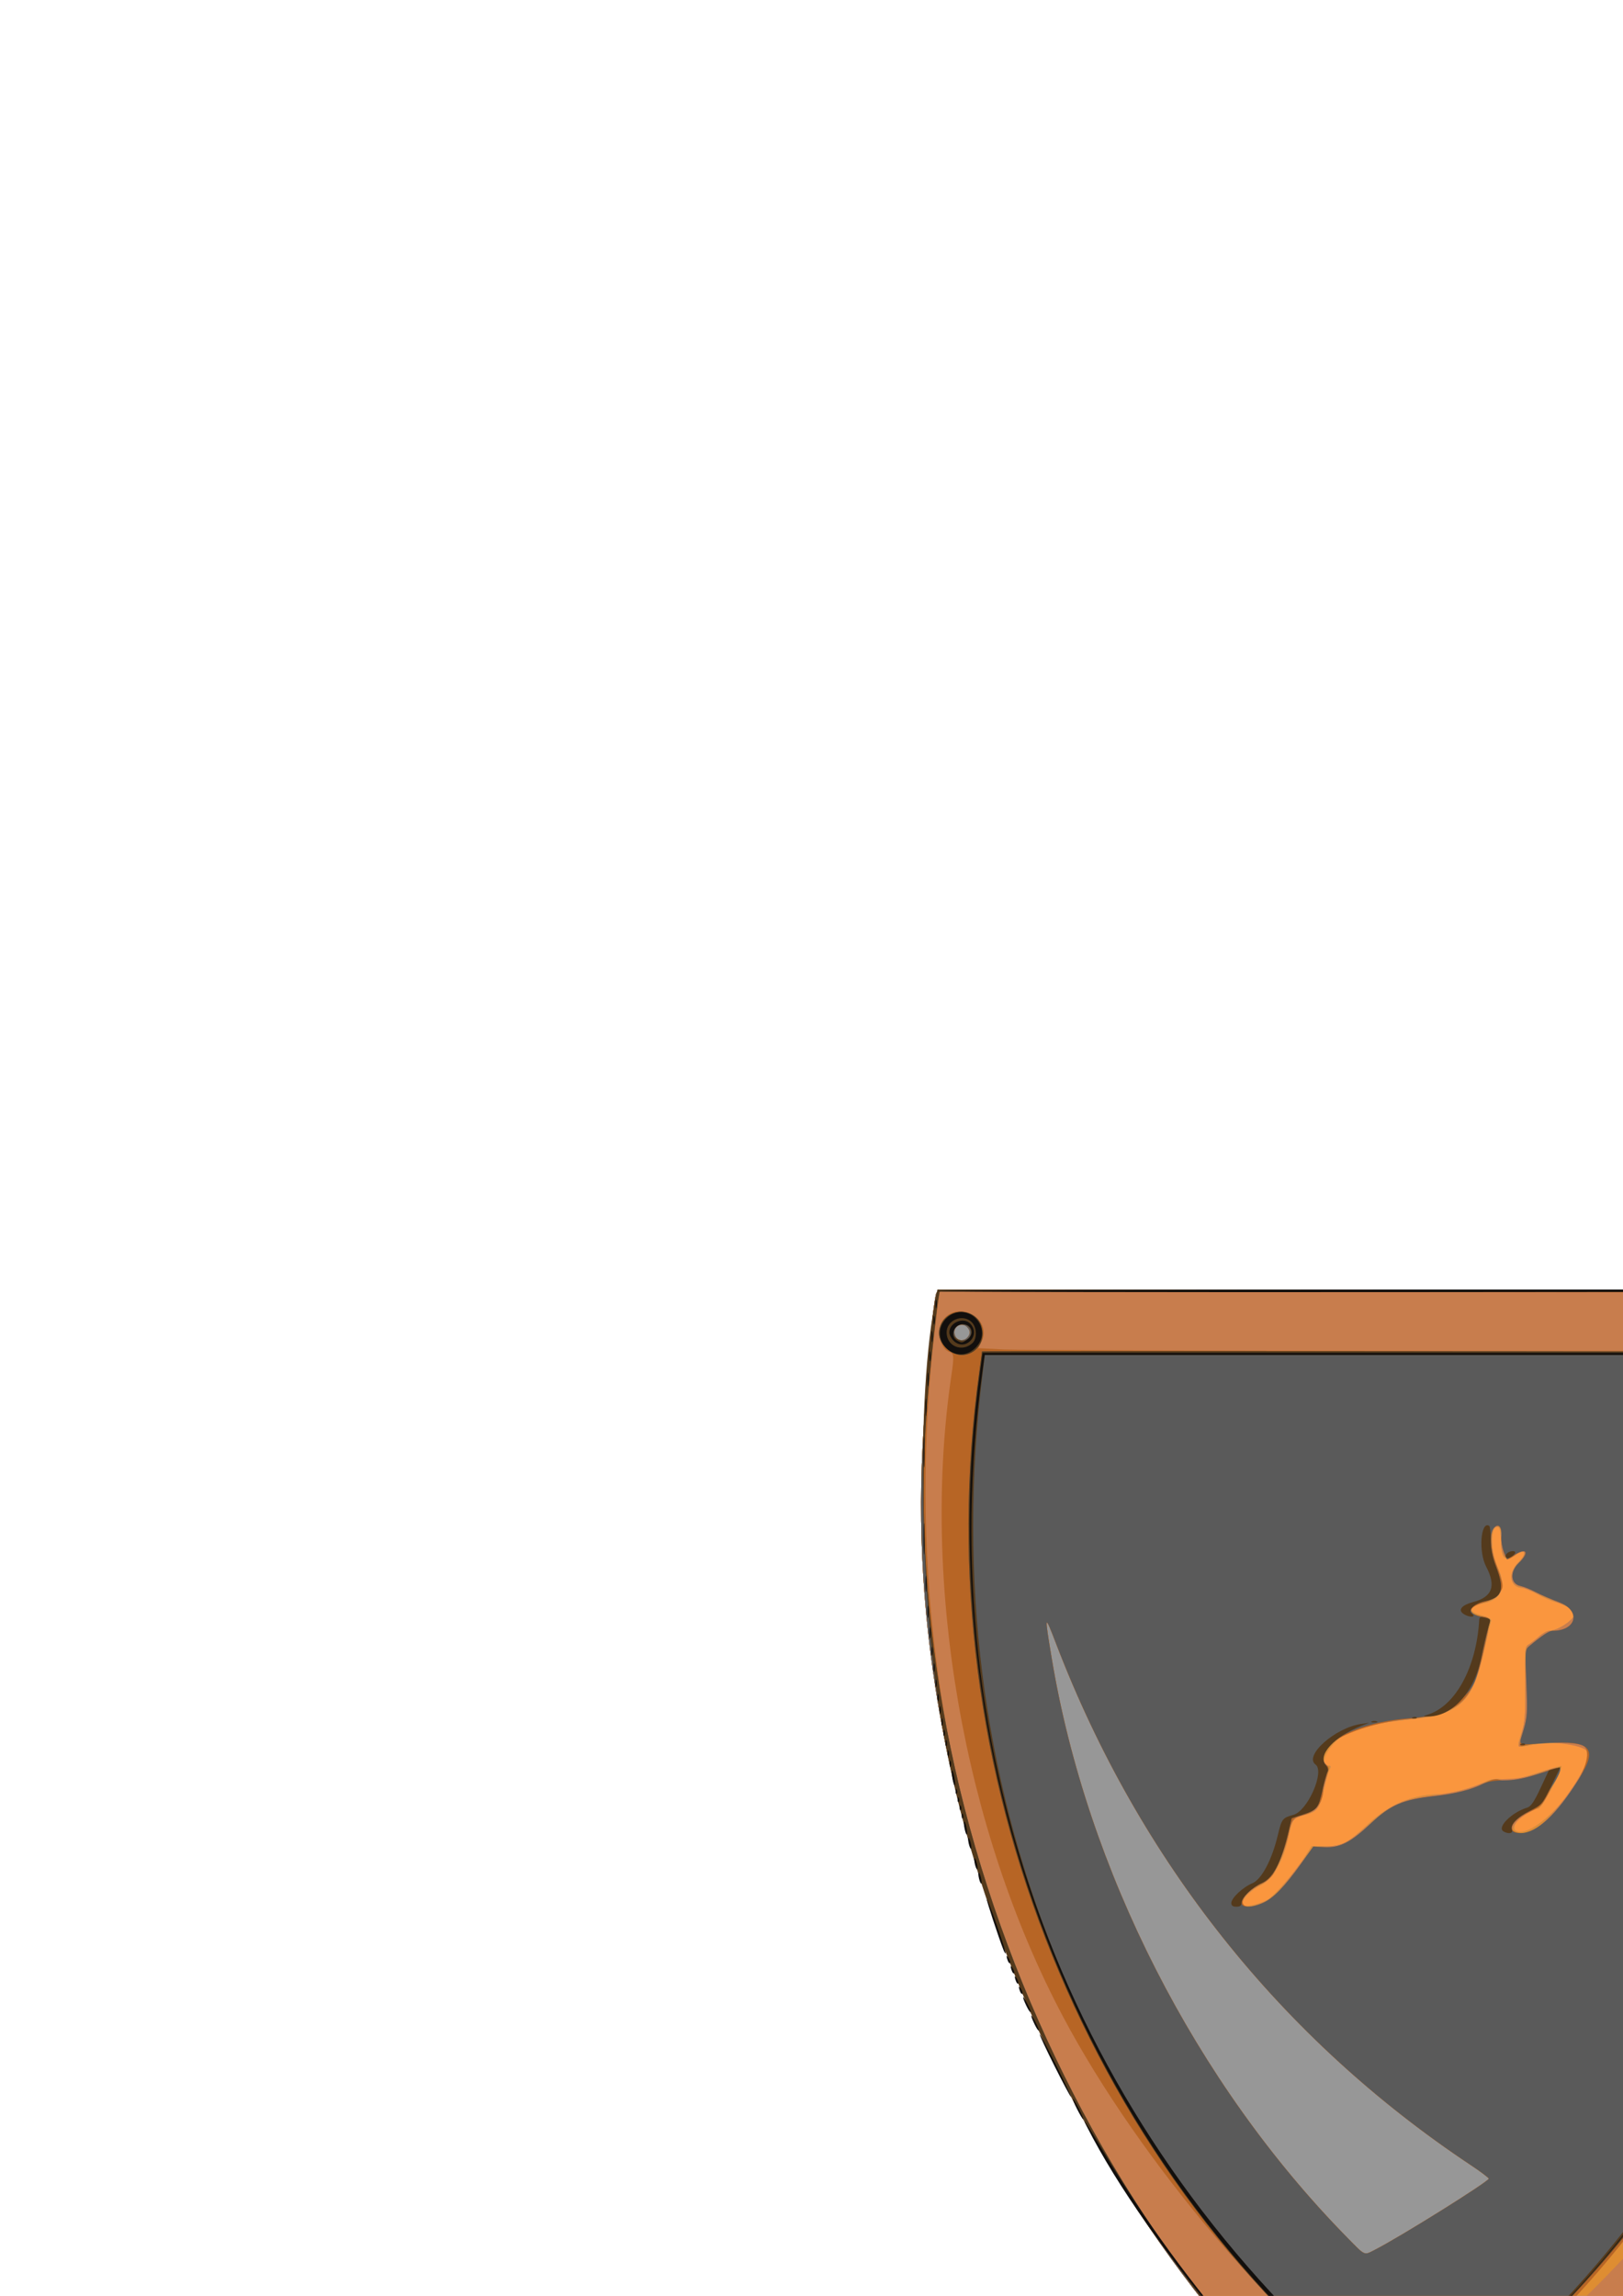 <?xml version="1.0" encoding="UTF-8" standalone="no"?>
<!-- Created with Inkscape (http://www.inkscape.org/) -->

<svg
   xmlns:dc="http://purl.org/dc/elements/1.1/"
   xmlns:cc="http://creativecommons.org/ns#"
   xmlns:rdf="http://www.w3.org/1999/02/22-rdf-syntax-ns#"
   xmlns:svg="http://www.w3.org/2000/svg"
   xmlns="http://www.w3.org/2000/svg"
   xmlns:sodipodi="http://sodipodi.sourceforge.net/DTD/sodipodi-0.dtd"
   xmlns:inkscape="http://www.inkscape.org/namespaces/inkscape"
   width="210mm"
   height="297mm"
   viewBox="0 0 210 297"
   version="1.1"
   id="svg2925"
   inkscape:version="0.92.4 (5da689c313, 2019-01-14)"
   sodipodi:docname="shield2.svg">
  <defs
     id="defs2919" />
  <sodipodi:namedview
     id="base"
     pagecolor="#ffffff"
     bordercolor="#666666"
     borderopacity="1.0"
     inkscape:pageopacity="0.0"
     inkscape:pageshadow="2"
     inkscape:zoom="0.35"
     inkscape:cx="400"
     inkscape:cy="560"
     inkscape:document-units="mm"
     inkscape:current-layer="layer1"
     showgrid="false"
     inkscape:window-width="1366"
     inkscape:window-height="705"
     inkscape:window-x="-8"
     inkscape:window-y="-8"
     inkscape:window-maximized="1" />
  <g
     inkscape:groupmode="layer"
     id="shield2"
     inkscape:label="Layer 2">
    <g
       transform="matrix(0.282,0,0,0.282,119.134,166.822)"
       id="g4611">
      <path
         style="fill:#fa963e"
         d="M 226.307,559.397 C 84.126,452.157 -5.965,261.166 0.468,80.625 1.44,53.366 5.293,7.646 7.126,1.641 7.601,0.084 19.282,0 235.271,0 h 227.645 l 0.547,3.047 C 499.389,203.1 405.396,440.135 242.344,560.675 c -3.094,2.287 -5.881,4.509 -6.193,4.938 -0.313,0.429 -4.742,-2.368 -9.844,-6.216 z"
         id="path4627"
         inkscape:connector-curvature="0" />
      <path
         style="fill:#979797"
         d="M 226.307,559.397 C 84.126,452.157 -5.965,261.166 0.468,80.625 1.44,53.366 5.293,7.646 7.126,1.641 7.601,0.084 19.282,0 235.271,0 h 227.645 l 0.547,3.047 C 499.389,203.1 405.396,440.135 242.344,560.675 c -3.094,2.287 -5.881,4.509 -6.193,4.938 -0.313,0.429 -4.742,-2.368 -9.844,-6.216 z M 158.635,280.186 c 3.455,-1.737 12.969,-12.64 18.084,-20.724 l 2.591,-4.095 6.205,0.024 c 7.789,0.03 10.25,-1.248 20.042,-10.405 9.469,-8.856 20.461,-13.423 32.304,-13.423 4.34,0 16.013,-3.137 20.844,-5.602 2.692,-1.373 4.696,-1.673 8.576,-1.282 4.175,0.421 6.927,-0.095 15.693,-2.939 5.846,-1.897 10.754,-3.311 10.905,-3.142 0.973,1.087 -8.95,19.527 -10.508,19.527 -5.826,0 -14.201,8.749 -9.93,10.373 9.944,3.781 38.473,-30.746 31.32,-37.905 -2.421,-2.423 -15.812,-3.294 -24.88,-1.617 -6.764,1.25 -6.447,1.671 -4.205,-5.587 1.62,-5.248 1.833,-8.249 1.611,-22.751 -0.234,-15.3 -0.113,-16.786 1.441,-17.656 0.933,-0.523 3.098,-2.181 4.811,-3.685 1.713,-1.504 3.788,-2.734 4.612,-2.734 2.95,0 8.606,-2.987 10.731,-5.668 l 2.164,-2.73 -3.102,-1.906 c -1.706,-1.048 -4.751,-2.357 -6.767,-2.909 -2.016,-0.551 -5.847,-2.234 -8.513,-3.739 -2.666,-1.505 -5.658,-2.743 -6.647,-2.75 -5.719,-0.046 -6.772,-6.795 -1.831,-11.735 4.165,-4.165 3.297,-6.577 -1.213,-3.366 -4.943,3.519 -6.724,1.718 -6.724,-6.799 0,-2.839 -0.459,-5.446 -1.019,-5.792 -3.841,-2.374 -4.186,10.491 -0.491,18.332 4.09,8.679 1.809,14.746 -6.132,16.314 -7.473,1.476 -7.923,3.962 -1.045,5.763 2.978,0.78 4.34,1.592 4.084,2.437 -0.211,0.697 -1.368,5.697 -2.571,11.111 -6.014,27.067 -10.791,31.613 -35.973,34.24 -18.936,1.975 -27.325,4.612 -33.124,10.412 -4.958,4.958 -6.463,10.661 -2.814,10.661 1.011,0 1.112,0.424 0.412,1.731 -0.51,0.952 -1.621,4.855 -2.47,8.672 -2.061,9.268 -3.116,10.716 -8.886,12.195 -5.386,1.38 -5.746,1.853 -7.424,9.746 -2.455,11.544 -7.099,19.717 -12.783,22.498 -5.093,2.492 -9.444,7.149 -8.343,8.93 0.789,1.276 6.494,0.223 10.965,-2.024 z"
         id="path4625"
         inkscape:connector-curvature="0" />
      <path
         style="fill:#de8d32"
         d="M 226.307,559.397 C 84.126,452.157 -5.965,261.166 0.468,80.625 1.44,53.366 5.293,7.646 7.126,1.641 7.601,0.084 19.282,0 235.271,0 h 227.645 l 0.547,3.047 C 499.389,203.1 405.396,440.135 242.344,560.675 c -3.094,2.287 -5.881,4.509 -6.193,4.938 -0.313,0.429 -4.742,-2.368 -9.844,-6.216 z m 7.499,-18.694 c 0.746,-1.19 0.746,-2.091 0,-3.281 -2.628,-4.193 -8.3,-0.795 -5.963,3.573 1.225,2.289 4.444,2.131 5.963,-0.291 z m -25.409,-100.2 c 11.237,-5.686 52.228,-31.291 52.228,-32.624 0,-0.397 -3.691,-3.178 -8.203,-6.18 C 165.453,343.837 100.309,261.984 62.178,162.656 c -5.442,-14.177 -5.494,-14.015 -2.071,6.562 16.127,96.969 66.112,194.972 135.44,265.547 8.641,8.797 7.665,8.361 12.85,5.737 z M 158.635,280.186 c 3.455,-1.737 12.969,-12.64 18.084,-20.724 l 2.591,-4.095 6.205,0.024 c 7.789,0.03 10.25,-1.248 20.042,-10.405 9.469,-8.856 20.461,-13.423 32.304,-13.423 4.34,0 16.013,-3.137 20.844,-5.602 2.692,-1.373 4.696,-1.673 8.576,-1.282 4.175,0.421 6.927,-0.095 15.693,-2.939 5.846,-1.897 10.754,-3.311 10.905,-3.142 0.973,1.087 -8.95,19.527 -10.508,19.527 -5.826,0 -14.201,8.749 -9.93,10.373 9.944,3.781 38.473,-30.746 31.32,-37.905 -2.421,-2.423 -15.812,-3.294 -24.88,-1.617 -6.764,1.25 -6.447,1.671 -4.205,-5.587 1.62,-5.248 1.833,-8.249 1.611,-22.751 -0.234,-15.3 -0.113,-16.786 1.441,-17.656 0.933,-0.523 3.098,-2.181 4.811,-3.685 1.713,-1.504 3.788,-2.734 4.612,-2.734 2.95,0 8.606,-2.987 10.731,-5.668 l 2.164,-2.73 -3.102,-1.906 c -1.706,-1.048 -4.751,-2.357 -6.767,-2.909 -2.016,-0.551 -5.847,-2.234 -8.513,-3.739 -2.666,-1.505 -5.658,-2.743 -6.647,-2.75 -5.719,-0.046 -6.772,-6.795 -1.831,-11.735 4.165,-4.165 3.297,-6.577 -1.213,-3.366 -4.943,3.519 -6.724,1.718 -6.724,-6.799 0,-2.839 -0.459,-5.446 -1.019,-5.792 -3.841,-2.374 -4.186,10.491 -0.491,18.332 4.09,8.679 1.809,14.746 -6.132,16.314 -7.473,1.476 -7.923,3.962 -1.045,5.763 2.978,0.78 4.34,1.592 4.084,2.437 -0.211,0.697 -1.368,5.697 -2.571,11.111 -6.014,27.067 -10.791,31.613 -35.973,34.24 -18.936,1.975 -27.325,4.612 -33.124,10.412 -4.958,4.958 -6.463,10.661 -2.814,10.661 1.011,0 1.112,0.424 0.412,1.731 -0.51,0.952 -1.621,4.855 -2.47,8.672 -2.061,9.268 -3.116,10.716 -8.886,12.195 -5.386,1.38 -5.746,1.853 -7.424,9.746 -2.455,11.544 -7.099,19.717 -12.783,22.498 -5.093,2.492 -9.444,7.149 -8.343,8.93 0.789,1.276 6.494,0.223 10.965,-2.024 z M 447.556,25.078 c 0.746,-1.19 0.746,-2.091 0,-3.281 -1.519,-2.423 -4.738,-2.58 -5.963,-0.291 -2.337,4.367 3.334,7.765 5.963,3.573 z m -425.625,-3.75 c 0.746,-1.19 0.746,-2.091 0,-3.281 -2.628,-4.193 -8.3,-0.795 -5.963,3.573 1.225,2.289 4.444,2.131 5.963,-0.291 z"
         id="path4623"
         inkscape:connector-curvature="0" />
      <path
         style="fill:#c87d4d"
         d="M 226.307,559.397 C 84.126,452.157 -5.965,261.166 0.468,80.625 1.44,53.366 5.293,7.646 7.126,1.641 7.601,0.084 19.282,0 235.271,0 h 227.645 l 0.547,3.047 C 499.389,203.1 405.396,440.135 242.344,560.675 c -3.094,2.287 -5.881,4.509 -6.193,4.938 -0.313,0.429 -4.742,-2.368 -9.844,-6.216 z m 7.499,-18.694 c 0.746,-1.19 0.746,-2.091 0,-3.281 -2.628,-4.193 -8.3,-0.795 -5.963,3.573 1.225,2.289 4.444,2.131 5.963,-0.291 z m 22.601,-37.266 c 0.933,-1.031 1.486,-1.875 1.228,-1.875 -0.258,0 -1.232,0.844 -2.166,1.875 -0.933,1.031 -1.486,1.875 -1.228,1.875 0.258,0 1.232,-0.844 2.166,-1.875 z m 24.375,-19.561 C 405.73,380.088 474.249,202.091 450.989,41.719 c -0.523,-3.609 -0.96,-7.019 -0.97,-7.577 -0.012,-0.651 -1.804,-0.867 -5.001,-0.601 -4.584,0.38 -5.215,0.18 -7.897,-2.501 -4.716,-4.716 -6.262,-4.017 -5.478,2.476 2.611,21.608 3.329,29.069 4.345,45.125 9.864,155.913 -48.201,300.319 -165.52,411.644 -12.901,12.242 -9.877,10.363 10.312,-6.407 z m -72.385,-43.374 c 11.237,-5.686 52.228,-31.291 52.228,-32.624 0,-0.397 -3.691,-3.178 -8.203,-6.18 C 165.453,343.837 100.309,261.984 62.178,162.656 c -5.442,-14.177 -5.494,-14.015 -2.071,6.562 16.127,96.969 66.112,194.972 135.44,265.547 8.641,8.797 7.665,8.361 12.85,5.737 z M 158.054,280.667 c 3.757,-1.769 7.168,-5.394 15.235,-16.186 l 6.577,-8.8 5.926,-0.16 c 7.515,-0.203 10.376,-1.713 20.59,-10.864 9.141,-8.19 14.428,-10.681 26,-12.25 13.033,-1.767 16.918,-2.63 23.275,-5.173 4.597,-1.839 8.208,-2.57 13.367,-2.705 5.078,-0.133 9.446,-1 15.506,-3.078 10.111,-3.467 10.102,-3.481 4.826,7.024 -3.952,7.869 -4.478,8.479 -9.569,11.098 -11.457,5.894 -10.453,13.765 1.059,8.302 8.734,-4.144 26.858,-29.442 25.363,-35.401 -1.034,-4.118 -23.16,-6.27 -30.777,-2.993 -1.467,0.631 -1.446,0.159 0.249,-5.725 1.562,-5.42 1.827,-9.008 1.71,-23.181 -0.122,-14.862 0.043,-16.87 1.448,-17.656 0.872,-0.488 2.987,-2.118 4.7,-3.622 1.713,-1.504 3.993,-2.734 5.068,-2.734 4.466,0 13.388,-6.905 11.943,-9.242 -0.281,-0.455 -3.157,-1.795 -6.39,-2.979 -3.234,-1.184 -8.2,-3.296 -11.036,-4.693 -2.836,-1.397 -6.495,-2.83 -8.131,-3.184 -4.955,-1.072 -5.297,-6.599 -0.692,-11.204 4.246,-4.246 3.283,-6.783 -1.328,-3.5 -4.784,3.406 -6.724,1.127 -6.724,-7.898 0,-3.956 -0.323,-5.112 -1.429,-5.112 -3.947,0 -3.927,9.786 0.039,19.547 3.544,8.721 1.901,12.984 -5.805,15.059 -8.059,2.17 -8.799,5.366 -1.524,6.582 4.255,0.711 4.226,0.088 0.749,16 -5.23,23.936 -10.768,28.706 -36.475,31.414 -24.705,2.602 -43.094,13.1 -35.772,20.422 1.253,1.253 1.151,2.426 -0.929,10.622 -2.708,10.675 -2.507,10.394 -9.023,12.598 -5.719,1.934 -5.743,1.968 -7.734,10.674 -2.148,9.396 -6.851,18.445 -10.548,20.292 -13.737,6.865 -13.495,15.184 0.254,8.709 z M 447.556,25.078 c 0.746,-1.19 0.746,-2.091 0,-3.281 -1.519,-2.423 -4.738,-2.58 -5.963,-0.291 -2.337,4.367 3.334,7.765 5.963,3.573 z m -425.625,-3.75 c 0.746,-1.19 0.746,-2.091 0,-3.281 -2.628,-4.193 -8.3,-0.795 -5.963,3.573 1.225,2.289 4.444,2.131 5.963,-0.291 z"
         id="path4621"
         inkscape:connector-curvature="0" />
      <path
         style="fill:#b76525"
         d="M 226.307,559.397 C 84.126,452.157 -5.965,261.166 0.468,80.625 1.44,53.366 5.293,7.646 7.126,1.641 7.601,0.084 19.282,0 235.271,0 h 227.645 l 0.547,3.047 C 499.389,203.1 405.396,440.135 242.344,560.675 c -3.094,2.287 -5.881,4.509 -6.193,4.938 -0.313,0.429 -4.742,-2.368 -9.844,-6.216 z m 18.509,-2.649 C 406.111,433.826 491.052,220.858 462.827,10.142 L 461.657,1.406 235.17,1.17 8.683,0.934 7.555,9.607 C -18.657,211.07 52.083,404.931 199.236,534.907 c 34.424,30.406 34.373,30.381 45.58,21.841 z m -19.712,-8.681 c -7.392,-4.097 -5.981,-15.666 2.24,-18.379 3.922,-1.294 6.648,-0.587 10.067,2.613 8.668,8.115 -1.835,21.57 -12.307,15.766 z m 8.703,-7.364 c 0.746,-1.19 0.746,-2.091 0,-3.281 -2.628,-4.193 -8.3,-0.795 -5.963,3.573 1.225,2.289 4.444,2.131 5.963,-0.291 z M 221.25,517.863 C 164.135,474.919 100.327,399.545 65.388,333.75 19.695,247.701 -0.013,134.671 14.062,39.375 15.367,30.543 15.255,29.27 13.115,28.59 8.691,27.186 6.971,18.055 10.327,13.788 17.621,4.515 33.169,13.714 27.789,24.119 l -1.44,2.784 11.904,0.607 c 6.547,0.334 97.592,0.609 202.321,0.611 l 190.418,0.004 0.651,5.391 c 2.611,21.608 3.329,29.069 4.345,45.125 C 446.828,249.983 363.437,431.221 232.031,521.914 l -2.812,1.941 z m -12.853,-77.36 c 11.237,-5.686 52.228,-31.291 52.228,-32.624 0,-0.397 -3.691,-3.178 -8.203,-6.18 C 165.453,343.837 100.309,261.984 62.178,162.656 c -5.442,-14.177 -5.494,-14.015 -2.071,6.562 16.127,96.969 66.112,194.972 135.44,265.547 8.641,8.797 7.665,8.361 12.85,5.737 z M 157.176,281.315 c 4.699,-2.134 9.908,-7.524 17.403,-18.007 l 5.605,-7.839 4.98,0.316 c 7.074,0.448 12.024,-2.065 21.333,-10.834 9.072,-8.545 14.758,-10.989 29.285,-12.583 9.791,-1.075 16.951,-2.953 23.159,-6.075 3.276,-1.647 4.966,-2.006 6.576,-1.394 3.027,1.151 11.518,-0.344 20.436,-3.599 8.767,-3.2 8.696,-3.361 3.282,7.418 -3.887,7.739 -4.539,8.516 -8.672,10.344 -10.078,4.456 -12.551,10.313 -4.355,10.313 12.147,0 36.166,-34.587 27.818,-40.057 -2.73,-1.789 -18.285,-1.968 -25.822,-0.297 -4.123,0.914 -4.027,1.329 -1.612,-6.993 1.708,-5.886 1.839,-8.113 1.276,-21.692 -0.586,-14.121 -0.509,-15.23 1.143,-16.601 6.169,-5.118 9.278,-7.173 10.852,-7.173 11.119,0 13.27,-9.302 3.03,-13.107 -3.568,-1.326 -8.386,-3.418 -10.706,-4.649 -2.32,-1.231 -5.48,-2.502 -7.021,-2.824 -4.556,-0.952 -4.973,-6.455 -0.794,-10.505 4.93,-4.779 3.44,-7.735 -1.815,-3.601 -1.311,1.031 -2.79,1.875 -3.286,1.875 -1.279,0 -3.338,-7.919 -2.797,-10.754 0.567,-2.967 -1.125,-5.468 -2.93,-4.329 -2.308,1.456 -2.377,9.352 -0.134,15.551 4.324,11.956 4.346,12.134 1.832,15.266 -1.364,1.7 -3.773,3.228 -6.023,3.818 -8.187,2.15 -9.017,5.41 -1.688,6.634 4.224,0.706 4.189,0.044 0.842,15.531 -5.073,23.477 -11.458,29.414 -33.841,31.468 -26.16,2.4 -47.838,14.275 -38.51,21.095 1.494,1.092 1.504,1.49 0.138,5.512 -0.809,2.384 -1.474,4.847 -1.477,5.474 -0.029,6.286 -3.229,10.59 -8.944,12.029 -5.028,1.266 -5.441,1.779 -6.903,8.577 -1.169,5.433 -3.916,12.691 -6.877,18.172 -0.955,1.767 -3.288,3.771 -5.817,4.995 -11.895,5.758 -10.901,13.946 1.034,8.526 z M 21.931,21.328 c 0.746,-1.19 0.746,-2.091 0,-3.281 -2.628,-4.193 -8.3,-0.795 -5.963,3.573 1.225,2.289 4.444,2.131 5.963,-0.291 z M 438.157,32.089 c -6.645,-5.383 -5.013,-15.402 2.937,-18.026 10.985,-3.625 18.232,11.55 8.703,18.224 -2.779,1.947 -9.126,1.839 -11.64,-0.198 z m 9.399,-7.01 c 0.746,-1.19 0.746,-2.091 0,-3.281 -1.519,-2.423 -4.738,-2.58 -5.963,-0.291 -2.337,4.367 3.334,7.765 5.963,3.573 z"
         id="path4619"
         inkscape:connector-curvature="0" />
      <path
         style="fill:#5a5a5a"
         d="M 226.307,559.397 C 84.126,452.157 -5.965,261.166 0.468,80.625 1.44,53.366 5.293,7.646 7.126,1.641 7.601,0.084 19.282,0 235.271,0 h 227.645 l 0.547,3.047 C 499.389,203.1 405.396,440.135 242.344,560.675 c -3.094,2.287 -5.881,4.509 -6.193,4.938 -0.313,0.429 -4.742,-2.368 -9.844,-6.216 z m 23.451,-6.239 C 410.491,424.935 489.245,224.607 463.072,10.547 L 461.897,0.938 H 235.272 8.646 L 8.107,3.984 C 7.388,8.05 5.028,29.319 3.556,45 -14.633,238.77 79.884,452.738 232.018,562.191 c 3.462,2.491 2.995,2.728 17.74,-9.034 z M 223.5,546.188 c -3.408,-3.408 -4.144,-7.252 -2.14,-11.171 4.063,-7.944 16.176,-6.83 18.503,1.702 2.735,10.027 -9.009,16.822 -16.363,9.469 z m 10.306,-5.484 c 0.746,-1.19 0.746,-2.091 0,-3.281 -2.628,-4.193 -8.3,-0.795 -5.963,3.573 1.225,2.289 4.444,2.131 5.963,-0.291 z m -13.164,-23.478 C 76.903,407.746 1.471,221.483 26.774,38.509 27.517,33.134 28.125,28.598 28.125,28.428 c 0,-0.169 90.594,-0.201 201.321,-0.071 L 430.766,28.594 431.879,37.5 c 22.519,180.221 -40.566,348.544 -173.612,463.225 -28.156,24.27 -27.692,24.066 -37.625,16.5 z m -12.245,-76.722 c 11.237,-5.686 52.228,-31.291 52.228,-32.624 0,-0.397 -3.691,-3.178 -8.203,-6.18 C 165.453,343.837 100.309,261.984 62.178,162.656 c -5.442,-14.177 -5.494,-14.015 -2.071,6.562 16.127,96.969 66.112,194.972 135.44,265.547 8.641,8.797 7.665,8.361 12.85,5.737 z M 157.176,281.315 c 4.691,-2.13 9.908,-7.523 17.356,-17.942 l 5.557,-7.774 5.063,0.235 c 7.187,0.333 12.092,-2.168 21.346,-10.884 9.072,-8.545 14.758,-10.989 29.285,-12.583 9.249,-1.015 16.941,-2.942 22.066,-5.528 2.232,-1.126 5.451,-1.675 9.844,-1.679 4.708,-0.004 9.037,-0.811 15.531,-2.895 4.952,-1.589 9.262,-2.89 9.578,-2.89 3.41,0 -8.255,17.252 -13.405,19.826 -8.936,4.466 -11.31,10.174 -4.231,10.174 7.501,0 16.542,-8.428 26.982,-25.152 8.677,-13.899 5.443,-17.435 -14.802,-16.187 -14.519,0.896 -13.005,1.751 -10.736,-6.067 1.689,-5.818 1.821,-8.092 1.26,-21.633 -0.586,-14.121 -0.509,-15.23 1.143,-16.601 6.169,-5.118 9.278,-7.173 10.852,-7.173 11.119,0 13.27,-9.302 3.03,-13.107 -3.568,-1.326 -8.386,-3.418 -10.706,-4.649 -2.32,-1.231 -5.48,-2.502 -7.021,-2.824 -4.556,-0.952 -4.973,-6.455 -0.794,-10.505 5.157,-4.998 3.708,-7.252 -2.305,-3.586 l -3.09,1.884 -1.398,-3.347 c -0.769,-1.841 -1.3,-5.012 -1.18,-7.047 0.269,-4.56 -1.133,-6.324 -3.303,-4.155 -2.323,2.323 -1.983,10.527 0.729,17.562 4.176,10.832 3.091,14.487 -4.797,16.148 -8.407,1.771 -8.918,5.989 -0.903,7.458 2.877,0.527 3.468,0.975 2.964,2.242 -0.347,0.871 -1.651,6.224 -2.898,11.896 -3.548,16.131 -4.052,17.326 -9.731,23.053 -6.419,6.473 -10.537,7.948 -25.803,9.244 -24.851,2.109 -44.072,13.312 -36.74,21.413 0.912,1.008 1.165,2.126 0.682,3.009 -0.423,0.773 -1.486,4.655 -2.362,8.626 -1.796,8.145 -2.375,8.843 -9.179,11.061 l -4.874,1.589 -1.539,6.471 c -3.327,13.992 -6.983,20.984 -12.169,23.272 -4.514,1.991 -9.288,6.645 -9.288,9.053 0,2.405 4.684,2.402 9.988,-0.007 z M 437.25,30.562 c -3.408,-3.408 -4.144,-7.252 -2.14,-11.171 4.063,-7.944 16.176,-6.83 18.503,1.702 2.735,10.026 -9.009,16.822 -16.363,9.469 z m 10.306,-5.484 c 0.746,-1.19 0.746,-2.091 0,-3.281 -1.519,-2.423 -4.738,-2.58 -5.963,-0.291 -2.337,4.367 3.334,7.765 5.963,3.573 z M 11.625,26.812 C 8.217,23.404 7.481,19.561 9.485,15.641 13.505,7.781 25.73,8.792 27.96,17.168 30.721,27.546 19.176,34.363 11.625,26.812 Z m 10.306,-5.484 c 0.746,-1.19 0.746,-2.091 0,-3.281 -2.628,-4.193 -8.3,-0.795 -5.963,3.573 1.225,2.289 4.444,2.131 5.963,-0.291 z"
         id="path4617"
         inkscape:connector-curvature="0" />
      <path
         style="fill:#543a1c"
         d="M 228.619,560.95 C 122.26,483.129 36.868,343.989 10.858,206.125 -0.649,145.133 -2.414,49.025 7.12,2.578 L 7.649,0 H 235.245 462.841 l 1.059,7.734 C 492.275,214.947 415.195,417.076 257.812,548.164 c -22.632,18.85 -21.552,18.378 -29.194,12.786 z m 21.139,-7.793 C 410.491,424.935 489.245,224.607 463.072,10.547 L 461.897,0.938 H 235.272 8.646 L 8.107,3.984 C 7.388,8.05 5.028,29.319 3.556,45 -14.633,238.77 79.884,452.738 232.018,562.191 c 3.462,2.491 2.995,2.728 17.74,-9.034 z M 223.5,546.188 c -3.408,-3.408 -4.144,-7.252 -2.14,-11.171 4.063,-7.944 16.176,-6.83 18.503,1.702 2.735,10.027 -9.009,16.822 -16.363,9.469 z m 10.875,-5.25 c 0.713,-1.332 0.713,-2.418 0,-3.75 -1.771,-3.309 -7.5,-1.877 -7.5,1.875 0,3.752 5.729,5.184 7.5,1.875 z M 220.642,517.225 C 76.903,407.746 1.471,221.483 26.774,38.509 27.517,33.134 28.125,28.598 28.125,28.428 c 0,-0.169 90.594,-0.201 201.321,-0.071 L 430.766,28.594 431.879,37.5 c 22.519,180.221 -40.566,348.544 -173.612,463.225 -28.156,24.27 -27.692,24.066 -37.625,16.5 z m 16.7,-1.367 C 379.894,408.955 460.168,207.468 429.699,33.047 L 429.166,30 H 229.299 29.433 l -1.121,9.141 C 5.421,225.784 75.563,401.113 217.89,513.013 c 12.378,9.732 10.612,9.474 19.452,2.844 z M 142.5,281.434 c 0,-2.294 5.287,-7.253 9.692,-9.09 4.185,-1.746 8.915,-10.652 11.598,-21.838 1.861,-7.759 2.137,-8.122 7.275,-9.56 6.505,-1.821 14.404,-19.89 10.078,-23.054 -5.471,-4 8.944,-16.84 20.889,-18.607 l 3.75,-0.555 -3.333,1.304 c -12.798,5.006 -20.652,13.656 -16.532,18.208 0.912,1.008 1.165,2.126 0.682,3.009 -0.423,0.773 -1.486,4.655 -2.362,8.626 -1.796,8.145 -2.375,8.843 -9.179,11.061 l -4.874,1.589 -1.539,6.471 c -3.327,13.992 -6.983,20.984 -12.169,23.272 -4.514,1.991 -9.288,6.645 -9.288,9.053 0,1.298 -0.656,1.803 -2.344,1.803 -1.634,0 -2.344,-0.512 -2.344,-1.691 z m 124.822,-32.894 c -3.014,-1.91 3.89,-8.747 10.988,-10.88 1.631,-0.49 3.21,-2.803 5.985,-8.772 2.073,-4.458 3.819,-8.177 3.88,-8.264 0.061,-0.087 1.279,-0.451 2.708,-0.81 l 2.597,-0.652 -4.181,8.59 c -4.075,8.372 -4.326,8.662 -9.904,11.45 -5.942,2.969 -9.055,6.327 -8.121,8.761 0.605,1.576 -1.819,1.931 -3.952,0.579 z m 8.128,-40.118 c 0.677,-0.271 1.485,-0.238 1.797,0.074 0.312,0.312 -0.242,0.533 -1.23,0.492 -1.092,-0.045 -1.314,-0.267 -0.566,-0.566 z m -68.496,-10.293 c 0.645,-0.26 1.699,-0.26 2.344,0 0.645,0.26 0.117,0.473 -1.172,0.473 -1.289,0 -1.816,-0.213 -1.172,-0.473 z m 18.809,-1.895 c 0.677,-0.271 1.485,-0.238 1.797,0.074 0.312,0.312 -0.242,0.533 -1.23,0.492 -1.092,-0.045 -1.314,-0.267 -0.566,-0.566 z m 6.744,-1.173 c 12.799,-3.893 22.486,-21.635 23.736,-43.472 0.076,-1.33 0.604,-1.564 2.472,-1.096 3.084,0.774 2.972,0.36 1.461,5.378 -0.725,2.408 -2.039,8.084 -2.921,12.613 -3.206,16.462 -13.67,27.849 -25.156,27.372 -1.664,-0.069 -1.606,-0.183 0.407,-0.795 z m 16.38,-46.366 c -2.452,-1.793 -0.586,-3.965 4.582,-5.332 8.821,-2.334 10.647,-7.34 5.943,-16.288 -3.555,-6.762 -2.48,-21.076 1.403,-18.676 0.411,0.254 0.748,3.175 0.748,6.491 0,4.127 0.714,7.88 2.263,11.898 4.176,10.832 3.091,14.487 -4.797,16.148 -4.947,1.042 -8.283,4.135 -6.179,5.73 2.432,1.844 -1.441,1.874 -3.963,0.031 z m 19.631,-26.007 c -0.67,-1.084 1.159,-2.65 3.124,-2.674 1.747,-0.021 1.417,1.257 -0.66,2.553 -1.303,0.814 -2.014,0.849 -2.464,0.121 z M 437.25,30.562 c -3.408,-3.408 -4.144,-7.252 -2.14,-11.171 4.063,-7.944 16.176,-6.83 18.503,1.702 2.735,10.026 -9.009,16.822 -16.363,9.469 z m 10.875,-5.25 c 0.713,-1.332 0.713,-2.418 0,-3.75 -1.771,-3.309 -7.5,-1.877 -7.5,1.875 0,3.752 5.729,5.184 7.5,1.875 z m -436.5,1.5 C 8.217,23.404 7.481,19.561 9.485,15.641 13.505,7.781 25.73,8.792 27.96,17.168 30.721,27.546 19.176,34.363 11.625,26.812 Z m 10.875,-5.25 c 0.713,-1.332 0.713,-2.418 0,-3.75 -1.771,-3.309 -7.5,-1.877 -7.5,1.875 0,3.752 5.729,5.184 7.5,1.875 z"
         id="path4615"
         inkscape:connector-curvature="0" />
      <path
         style="fill:#120f0d"
         d="M 224.688,557.758 C 170.727,516.675 104.004,438.598 76.302,384.122 c -2.946,-5.793 -0.331,-1.87 7.402,11.105 37.272,62.539 89.807,122.599 142.106,162.457 10.595,8.075 7.993,8.24 20.295,-1.292 46.076,-35.702 94.493,-89.174 128.804,-142.252 3.25,-5.027 6.101,-9.141 6.336,-9.141 0.575,0 0.327,0.399 -9.641,15.517 -34.25,51.945 -83.254,105.148 -127.468,138.39 -10.254,7.709 -7.608,7.865 -19.448,-1.149 z m 0.643,-10.141 c -5.697,-3.567 -6.237,-11.261 -1.094,-15.589 9.046,-7.611 21.1,4.835 13.185,13.614 -3.37,3.738 -8.053,4.503 -12.091,1.975 z m 10.216,-3.617 c 2.247,-2.025 2.12,-7.271 -0.234,-9.625 -4.104,-4.104 -11.562,-1.079 -11.562,4.69 0,6.305 7.019,9.242 11.797,4.936 z M 226.875,542.812 c -1.031,-1.031 -1.875,-2.719 -1.875,-3.75 0,-4.622 6.634,-7.297 9.698,-3.911 4.933,5.451 -2.628,12.856 -7.823,7.661 z m 6.354,-0.522 c 3.524,-2.468 2.144,-6.978 -2.135,-6.978 -4.012,0 -5.915,5.481 -2.578,7.425 2.167,1.262 2.29,1.25 4.713,-0.447 z m -13.044,-25.856 C 76.749,407.118 1.868,220.877 27.339,36.797 L 28.409,29.062 H 229.259 430.109 l 0.517,2.109 c 8.577,35.02 6.968,123.235 -3.236,177.422 -22.502,119.483 -92.717,234.056 -188.49,307.57 -10.845,8.324 -8.199,8.286 -18.715,0.271 z m 14.284,1.848 C 366.503,423.316 447.3,242.882 434.06,72.558 432.972,58.553 430.447,35.183 429.691,32.109 L 429.172,30 H 229.259 29.347 l -1.07,7.734 C 4.071,212.67 68.266,383.565 202.031,500.294 c 22.705,19.814 26.768,22.067 32.437,17.989 z M 381.839,403.359 c 2.799,-5.081 11.304,-18.984 11.613,-18.984 0.494,0 0.847,-0.643 -5.775,10.547 -2.975,5.027 -5.592,9.141 -5.817,9.141 -0.225,0 -0.234,-0.316 -0.021,-0.703 z m 23.405,-42.099 c 6.311,-12.455 11.618,-22.506 11.794,-22.336 0.406,0.393 -20.168,40.951 -21.947,43.264 -0.727,0.945 3.842,-8.472 10.152,-20.928 z M 71.719,375.938 c -1.306,-2.578 -2.164,-4.688 -1.907,-4.688 0.258,0 1.538,2.109 2.844,4.688 1.306,2.578 2.164,4.688 1.907,4.688 -0.258,0 -1.538,-2.109 -2.844,-4.688 z M 61.356,356.15 c -3.901,-7.789 -6.947,-14.309 -6.767,-14.488 0.179,-0.179 3.578,6.194 7.552,14.163 3.975,7.969 7.02,14.488 6.767,14.488 -0.252,0 -3.651,-6.373 -7.552,-14.163 z m -9.157,-19.162 c -2.202,-4.618 -1.893,-5.404 0.41,-1.04 1.046,1.982 1.736,3.77 1.533,3.973 -0.203,0.203 -1.077,-1.117 -1.943,-2.933 z m 365.067,0.044 c 0,-0.516 0.808,-2.414 1.796,-4.219 0.988,-1.805 1.796,-2.859 1.796,-2.344 0,0.516 -0.808,2.414 -1.796,4.219 -0.988,1.805 -1.796,2.859 -1.796,2.344 z m -368.817,-8.481 c -2.202,-4.618 -1.893,-5.404 0.41,-1.04 1.046,1.982 1.736,3.77 1.533,3.973 -0.203,0.203 -1.077,-1.117 -1.943,-2.933 z m 372.679,0.025 c 0.907,-3.117 7.684,-19.138 7.973,-18.849 0.433,0.433 -4.952,14.091 -6.855,17.387 -0.768,1.33 -1.271,1.988 -1.118,1.463 z M 45.585,321.995 c -0.905,-2.358 -0.638,-2.966 0.467,-1.065 0.547,0.941 0.797,1.908 0.556,2.15 -0.241,0.241 -0.702,-0.247 -1.023,-1.084 z m -1.875,-4.688 c -0.905,-2.358 -0.638,-2.966 0.467,-1.065 0.547,0.941 0.797,1.908 0.556,2.15 -0.241,0.241 -0.702,-0.247 -1.023,-1.084 z m -1.875,-4.688 c -0.905,-2.358 -0.638,-2.966 0.467,-1.065 0.547,0.941 0.797,1.908 0.556,2.15 -0.241,0.241 -0.702,-0.247 -1.023,-1.084 z m -1.875,-4.688 c -0.905,-2.358 -0.638,-2.966 0.467,-1.065 0.547,0.941 0.797,1.908 0.556,2.15 -0.241,0.241 -0.702,-0.247 -1.023,-1.084 z m 389.444,0.036 c 0,-0.516 0.409,-1.57 0.909,-2.344 0.5,-0.773 0.909,-0.984 0.909,-0.469 0,0.516 -0.409,1.57 -0.909,2.344 -0.5,0.773 -0.909,0.984 -0.909,0.469 z M 38.016,303.087 c -2.449,-6.3 -7.979,-23.124 -7.694,-23.409 0.192,-0.192 2.285,5.238 4.652,12.066 2.367,6.828 4.167,12.552 4,12.719 -0.167,0.167 -0.599,-0.452 -0.958,-1.377 z m 393.263,0.194 c 0,-0.516 0.409,-1.57 0.909,-2.344 0.5,-0.773 0.909,-0.984 0.909,-0.469 0,0.516 -0.409,1.57 -0.909,2.344 -0.5,0.773 -0.909,0.984 -0.909,0.469 z m 2.028,-5.156 c 0.264,-0.773 1.852,-5.546 3.528,-10.606 1.676,-5.06 3.211,-9.036 3.412,-8.835 0.456,0.456 -5.923,19.519 -6.788,20.286 -0.348,0.309 -0.416,-0.072 -0.152,-0.845 z M 26.786,270.402 c -0.345,-1.374 -0.446,-2.679 -0.225,-2.9 0.221,-0.221 0.684,0.722 1.029,2.096 0.345,1.374 0.446,2.679 0.225,2.9 -0.221,0.221 -0.684,-0.722 -1.029,-2.096 z m 415.846,0.536 c 0,-0.773 0.363,-2.25 0.806,-3.281 0.508,-1.182 0.806,-1.355 0.806,-0.469 0,0.773 -0.363,2.25 -0.806,3.281 -0.508,1.182 -0.806,1.355 -0.806,0.469 z M 24.911,263.839 c -0.345,-1.374 -0.446,-2.679 -0.225,-2.9 0.221,-0.221 0.684,0.722 1.029,2.096 0.345,1.374 0.446,2.679 0.225,2.9 -0.221,0.221 -0.684,-0.722 -1.029,-2.096 z M 444.507,264.375 c 0,-0.773 0.363,-2.25 0.806,-3.281 0.508,-1.182 0.806,-1.355 0.806,-0.469 0,0.773 -0.363,2.25 -0.806,3.281 -0.508,1.182 -0.806,1.355 -0.806,0.469 z m 1.875,-6.562 c 0,-0.773 0.363,-2.25 0.806,-3.281 0.508,-1.182 0.806,-1.355 0.806,-0.469 0,0.773 -0.363,2.25 -0.806,3.281 -0.508,1.182 -0.806,1.355 -0.806,0.469 z M 22.098,254.464 c -0.345,-1.374 -0.446,-2.679 -0.225,-2.9 0.221,-0.221 0.684,0.722 1.029,2.096 0.345,1.374 0.446,2.679 0.225,2.9 -0.221,0.221 -0.684,-0.722 -1.029,-2.096 z M 20.156,247.5 c -0.356,-1.621 -0.452,-3.142 -0.213,-3.381 0.239,-0.239 0.704,0.913 1.033,2.561 0.782,3.908 0.024,4.665 -0.82,0.82 z m 428.98,0.391 c 0.045,-1.092 0.267,-1.314 0.566,-0.566 0.271,0.677 0.238,1.485 -0.074,1.797 -0.312,0.312 -0.533,-0.242 -0.492,-1.23 z m 0.938,-3.75 c 0.045,-1.092 0.267,-1.314 0.566,-0.566 0.271,0.677 0.238,1.485 -0.074,1.797 -0.312,0.312 -0.533,-0.242 -0.492,-1.23 z m -431.25,-2.812 c 0.045,-1.092 0.267,-1.314 0.566,-0.566 0.271,0.677 0.238,1.485 -0.074,1.797 -0.312,0.312 -0.533,-0.242 -0.492,-1.23 z m 432.188,-0.938 c 0.045,-1.092 0.267,-1.314 0.566,-0.566 0.271,0.677 0.238,1.485 -0.074,1.797 -0.312,0.312 -0.533,-0.242 -0.492,-1.23 z m -433.125,-2.812 c 0.045,-1.092 0.267,-1.314 0.566,-0.566 0.271,0.677 0.238,1.485 -0.074,1.797 -0.312,0.312 -0.533,-0.242 -0.492,-1.23 z M 451.977,237.188 c -0.036,-0.773 0.521,-3.516 1.239,-6.094 0.717,-2.578 1.334,-4.055 1.37,-3.281 0.036,0.773 -0.521,3.516 -1.239,6.094 -0.717,2.578 -1.334,4.055 -1.37,3.281 z M 16.949,233.828 c 0.045,-1.092 0.267,-1.314 0.566,-0.566 0.271,0.677 0.238,1.485 -0.074,1.797 -0.312,0.312 -0.533,-0.242 -0.492,-1.23 z m -0.938,-3.75 c 0.045,-1.092 0.267,-1.314 0.566,-0.566 0.271,0.677 0.238,1.485 -0.074,1.797 -0.312,0.312 -0.533,-0.242 -0.492,-1.23 z m -1.428,-5.599 c -0.353,-1.881 -0.454,-3.608 -0.225,-3.837 0.229,-0.229 0.705,1.123 1.058,3.004 0.353,1.881 0.454,3.608 0.225,3.837 -0.229,0.229 -0.705,-1.123 -1.058,-3.004 z m 440.178,-0.026 c 0.045,-1.092 0.267,-1.314 0.566,-0.566 0.271,0.677 0.238,1.485 -0.074,1.797 -0.312,0.312 -0.533,-0.242 -0.492,-1.23 z m 0.938,-3.75 c 0.045,-1.092 0.267,-1.314 0.566,-0.566 0.271,0.677 0.238,1.485 -0.074,1.797 -0.312,0.312 -0.533,-0.242 -0.492,-1.23 z M 13.273,217.5 c 0,-1.289 0.213,-1.816 0.473,-1.172 0.26,0.645 0.26,1.699 0,2.344 -0.26,0.645 -0.473,0.117 -0.473,-1.172 z m 443.437,-0.938 c 0,-1.289 0.213,-1.816 0.473,-1.172 0.26,0.645 0.26,1.699 0,2.344 -0.26,0.645 -0.473,0.117 -0.473,-1.172 z m -444.375,-3.75 c 0,-1.289 0.213,-1.816 0.473,-1.172 0.26,0.645 0.26,1.699 0,2.344 -0.26,0.645 -0.473,0.117 -0.473,-1.172 z M 457.648,211.875 c 0,-1.289 0.213,-1.816 0.473,-1.172 0.26,0.645 0.26,1.699 0,2.344 -0.26,0.645 -0.473,0.117 -0.473,-1.172 z m -446.25,-3.75 c 0,-1.289 0.213,-1.816 0.473,-1.172 0.26,0.645 0.26,1.699 0,2.344 -0.26,0.645 -0.473,0.117 -0.473,-1.172 z m 447.187,-0.938 c 0,-1.289 0.213,-1.816 0.473,-1.172 0.26,0.645 0.26,1.699 0,2.344 -0.26,0.645 -0.473,0.117 -0.473,-1.172 z m -448.125,-3.75 c 0,-1.289 0.213,-1.816 0.473,-1.172 0.26,0.645 0.26,1.699 0,2.344 -0.26,0.645 -0.473,0.117 -0.473,-1.172 z m 449.062,-1.875 c 0,-1.289 0.213,-1.816 0.473,-1.172 0.26,0.645 0.26,1.699 0,2.344 -0.26,0.645 -0.473,0.117 -0.473,-1.172 z M 9.558,198.281 c 0.019,-1.547 0.229,-2.066 0.467,-1.154 0.238,0.912 0.222,2.178 -0.035,2.812 -0.257,0.635 -0.451,-0.112 -0.432,-1.658 z m 450.938,-1.875 c 0.019,-1.547 0.229,-2.066 0.467,-1.154 0.238,0.912 0.222,2.178 -0.035,2.812 -0.257,0.635 -0.451,-0.112 -0.432,-1.658 z m -451.875,-3.75 c 0.019,-1.547 0.229,-2.066 0.467,-1.154 0.238,0.912 0.222,2.178 -0.035,2.812 -0.257,0.635 -0.451,-0.112 -0.432,-1.658 z m 452.813,-1.875 c 0.019,-1.547 0.229,-2.066 0.467,-1.154 0.238,0.912 0.222,2.178 -0.035,2.812 -0.257,0.635 -0.451,-0.112 -0.432,-1.658 z m -453.75,-3.75 c 0.019,-1.547 0.229,-2.066 0.467,-1.154 0.238,0.912 0.222,2.178 -0.035,2.812 -0.257,0.635 -0.451,-0.112 -0.432,-1.658 z M 462.405,184.688 c 0,-1.805 0.193,-2.543 0.429,-1.641 0.236,0.902 0.236,2.379 0,3.281 -0.236,0.902 -0.429,0.164 -0.429,-1.641 z M 6.745,180.469 c 0.019,-1.547 0.229,-2.066 0.467,-1.154 0.238,0.912 0.222,2.178 -0.035,2.812 -0.257,0.635 -0.451,-0.112 -0.432,-1.658 z M 463.342,178.125 c 0,-1.805 0.193,-2.543 0.429,-1.641 0.236,0.902 0.236,2.379 0,3.281 -0.236,0.902 -0.429,0.164 -0.429,-1.641 z M 5.843,173.438 c 0,-1.805 0.193,-2.543 0.429,-1.641 0.236,0.902 0.236,2.379 0,3.281 -0.236,0.902 -0.429,0.164 -0.429,-1.641 z M 464.299,171.094 c 0.01,-2.062 0.202,-2.796 0.427,-1.63 0.224,1.166 0.216,2.854 -0.019,3.75 -0.235,0.896 -0.418,-0.058 -0.408,-2.12 z M 4.905,165.938 c 0,-1.805 0.193,-2.543 0.429,-1.641 0.236,0.902 0.236,2.379 0,3.281 -0.236,0.902 -0.429,0.164 -0.429,-1.641 z M 465.236,163.594 c 0.01,-2.062 0.202,-2.796 0.427,-1.63 0.224,1.166 0.216,2.854 -0.019,3.75 -0.235,0.896 -0.418,-0.058 -0.408,-2.12 z M 4.005,157.5 c 0,-2.32 0.183,-3.27 0.406,-2.109 0.223,1.16 0.223,3.059 0,4.219 C 4.188,160.77 4.005,159.82 4.005,157.5 Z M 466.193,154.688 c 0,-2.32 0.183,-3.27 0.406,-2.109 0.223,1.16 0.223,3.059 0,4.219 -0.223,1.16 -0.406,0.211 -0.406,-2.109 z M 3.081,147.656 c 0.007,-2.578 0.189,-3.522 0.405,-2.096 0.215,1.425 0.21,3.534 -0.013,4.688 -0.223,1.153 -0.399,-0.013 -0.392,-2.591 z m 464.085,-3.75 c 0.006,-3.094 0.18,-4.246 0.389,-2.561 0.209,1.685 0.204,4.216 -0.01,5.625 -0.214,1.409 -0.385,0.03 -0.379,-3.064 z M 2.175,135 c 0,-3.352 0.17,-4.723 0.378,-3.047 0.208,1.676 0.208,4.418 0,6.094 C 2.345,139.723 2.175,138.352 2.175,135 Z M 468.128,129.375 c 0,-3.867 0.165,-5.449 0.368,-3.516 0.202,1.934 0.202,5.098 0,7.031 -0.202,1.934 -0.368,0.352 -0.368,-3.516 z m -466.829,-15 c 0,-6.445 0.15,-9.082 0.333,-5.859 0.183,3.223 0.183,8.496 0,11.719 -0.183,3.223 -0.333,0.586 -0.333,-5.859 z M 469.159,94.688 c 0,-13.664 0.131,-19.254 0.291,-12.422 0.16,6.832 0.16,18.012 0,24.844 -0.16,6.832 -0.291,1.242 -0.291,-12.422 z M 1.295,74.531 c 0.002,-6.188 0.154,-8.597 0.337,-5.354 0.184,3.243 0.182,8.305 -0.003,11.25 -0.185,2.945 -0.336,0.291 -0.334,-5.896 z M 468.128,59.062 c 0,-3.867 0.165,-5.449 0.368,-3.516 0.202,1.934 0.202,5.098 0,7.031 -0.202,1.934 -0.368,0.352 -0.368,-3.516 z M 2.183,53.906 c 0.004,-3.609 0.174,-4.971 0.377,-3.026 0.203,1.945 0.2,4.898 -0.008,6.562 C 2.345,59.107 2.178,57.516 2.183,53.906 Z M 467.156,45 c 0,-2.836 0.176,-3.996 0.391,-2.578 0.215,1.418 0.215,3.738 0,5.156 -0.215,1.418 -0.391,0.258 -0.391,-2.578 z M 3.093,41.25 c 0,-2.836 0.176,-3.996 0.391,-2.578 0.215,1.418 0.215,3.738 0,5.156 C 3.269,45.246 3.093,44.086 3.093,41.25 Z M 466.193,33.75 c 0,-2.32 0.183,-3.27 0.406,-2.109 0.223,1.16 0.223,3.059 0,4.219 -0.223,1.16 -0.406,0.211 -0.406,-2.109 z M 3.986,30.469 c 0.01,-2.062 0.202,-2.796 0.427,-1.63 0.224,1.166 0.216,2.854 -0.019,3.75 C 4.159,33.485 3.976,32.531 3.986,30.469 Z M 439.081,31.992 c -5.697,-3.567 -6.237,-11.261 -1.094,-15.589 9.046,-7.611 21.1,4.835 13.185,13.614 -3.37,3.738 -8.053,4.503 -12.091,1.975 z m 10.216,-3.617 C 451.544,26.35 451.417,21.104 449.062,18.75 444.958,14.646 437.5,17.671 437.5,23.44 c 0,6.305 7.019,9.242 11.797,4.936 z M 440.625,27.188 c -1.031,-1.031 -1.875,-2.719 -1.875,-3.75 0,-4.622 6.634,-7.297 9.698,-3.911 4.933,5.451 -2.628,12.856 -7.823,7.661 z m 6.354,-0.522 c 3.524,-2.468 2.144,-6.978 -2.135,-6.978 -4.012,0 -5.915,5.481 -2.578,7.425 2.167,1.262 2.29,1.25 4.713,-0.447 z M 13.456,28.242 C 7.759,24.675 7.219,16.981 12.362,12.653 c 9.046,-7.611 21.1,4.835 13.185,13.614 -3.37,3.738 -8.053,4.503 -12.091,1.975 z M 23.672,24.625 C 25.919,22.6 25.792,17.354 23.438,15 19.333,10.896 11.875,13.921 11.875,19.69 c 0,6.305 7.019,9.242 11.797,4.936 z M 15,23.438 c -1.031,-1.031 -1.875,-2.719 -1.875,-3.75 0,-4.622 6.634,-7.297 9.698,-3.911 C 27.757,21.228 20.195,28.633 15,23.438 Z m 6.354,-0.522 c 3.524,-2.468 2.144,-6.978 -2.135,-6.978 -4.012,0 -5.915,5.481 -2.578,7.425 2.167,1.262 2.29,1.25 4.713,-0.447 z m 443.883,1.928 c 0.01,-2.062 0.202,-2.796 0.427,-1.63 0.224,1.166 0.216,2.854 -0.019,3.75 -0.235,0.896 -0.418,-0.058 -0.408,-2.12 z M 4.943,21.562 c 0,-2.32 0.183,-3.27 0.406,-2.109 0.223,1.16 0.223,3.059 0,4.219 C 5.126,24.832 4.943,23.883 4.943,21.562 Z M 464.28,15.938 c 0,-1.805 0.193,-2.543 0.429,-1.641 0.236,0.902 0.236,2.379 0,3.281 C 464.473,18.48 464.28,17.742 464.28,15.938 Z M 5.843,14.062 c 0,-1.805 0.193,-2.543 0.429,-1.641 0.236,0.902 0.236,2.379 0,3.281 C 6.035,16.605 5.843,15.867 5.843,14.062 Z M 463.342,9.375 c 0,-1.805 0.193,-2.543 0.429,-1.641 0.236,0.902 0.236,2.379 0,3.281 -0.236,0.902 -0.429,0.164 -0.429,-1.641 z M 6.78,6.562 c 0,-1.805 0.193,-2.543 0.429,-1.641 0.236,0.902 0.236,2.379 0,3.281 C 6.973,9.105 6.78,8.367 6.78,6.562 Z M 462.188,2.809 c 0,-1.876 -0.393,-1.878 -227.344,-1.641 C 109.805,1.299 7.5,1.09 7.5,0.703 7.5,0.316 110.016,0 235.312,0 H 463.125 v 2.344 c 0,1.289 -0.211,2.344 -0.469,2.344 -0.258,0 -0.469,-0.845 -0.469,-1.879 z"
         id="path4613"
         inkscape:connector-curvature="0" />
    </g>
  </g>
  <g id="mark"/>
</svg>
